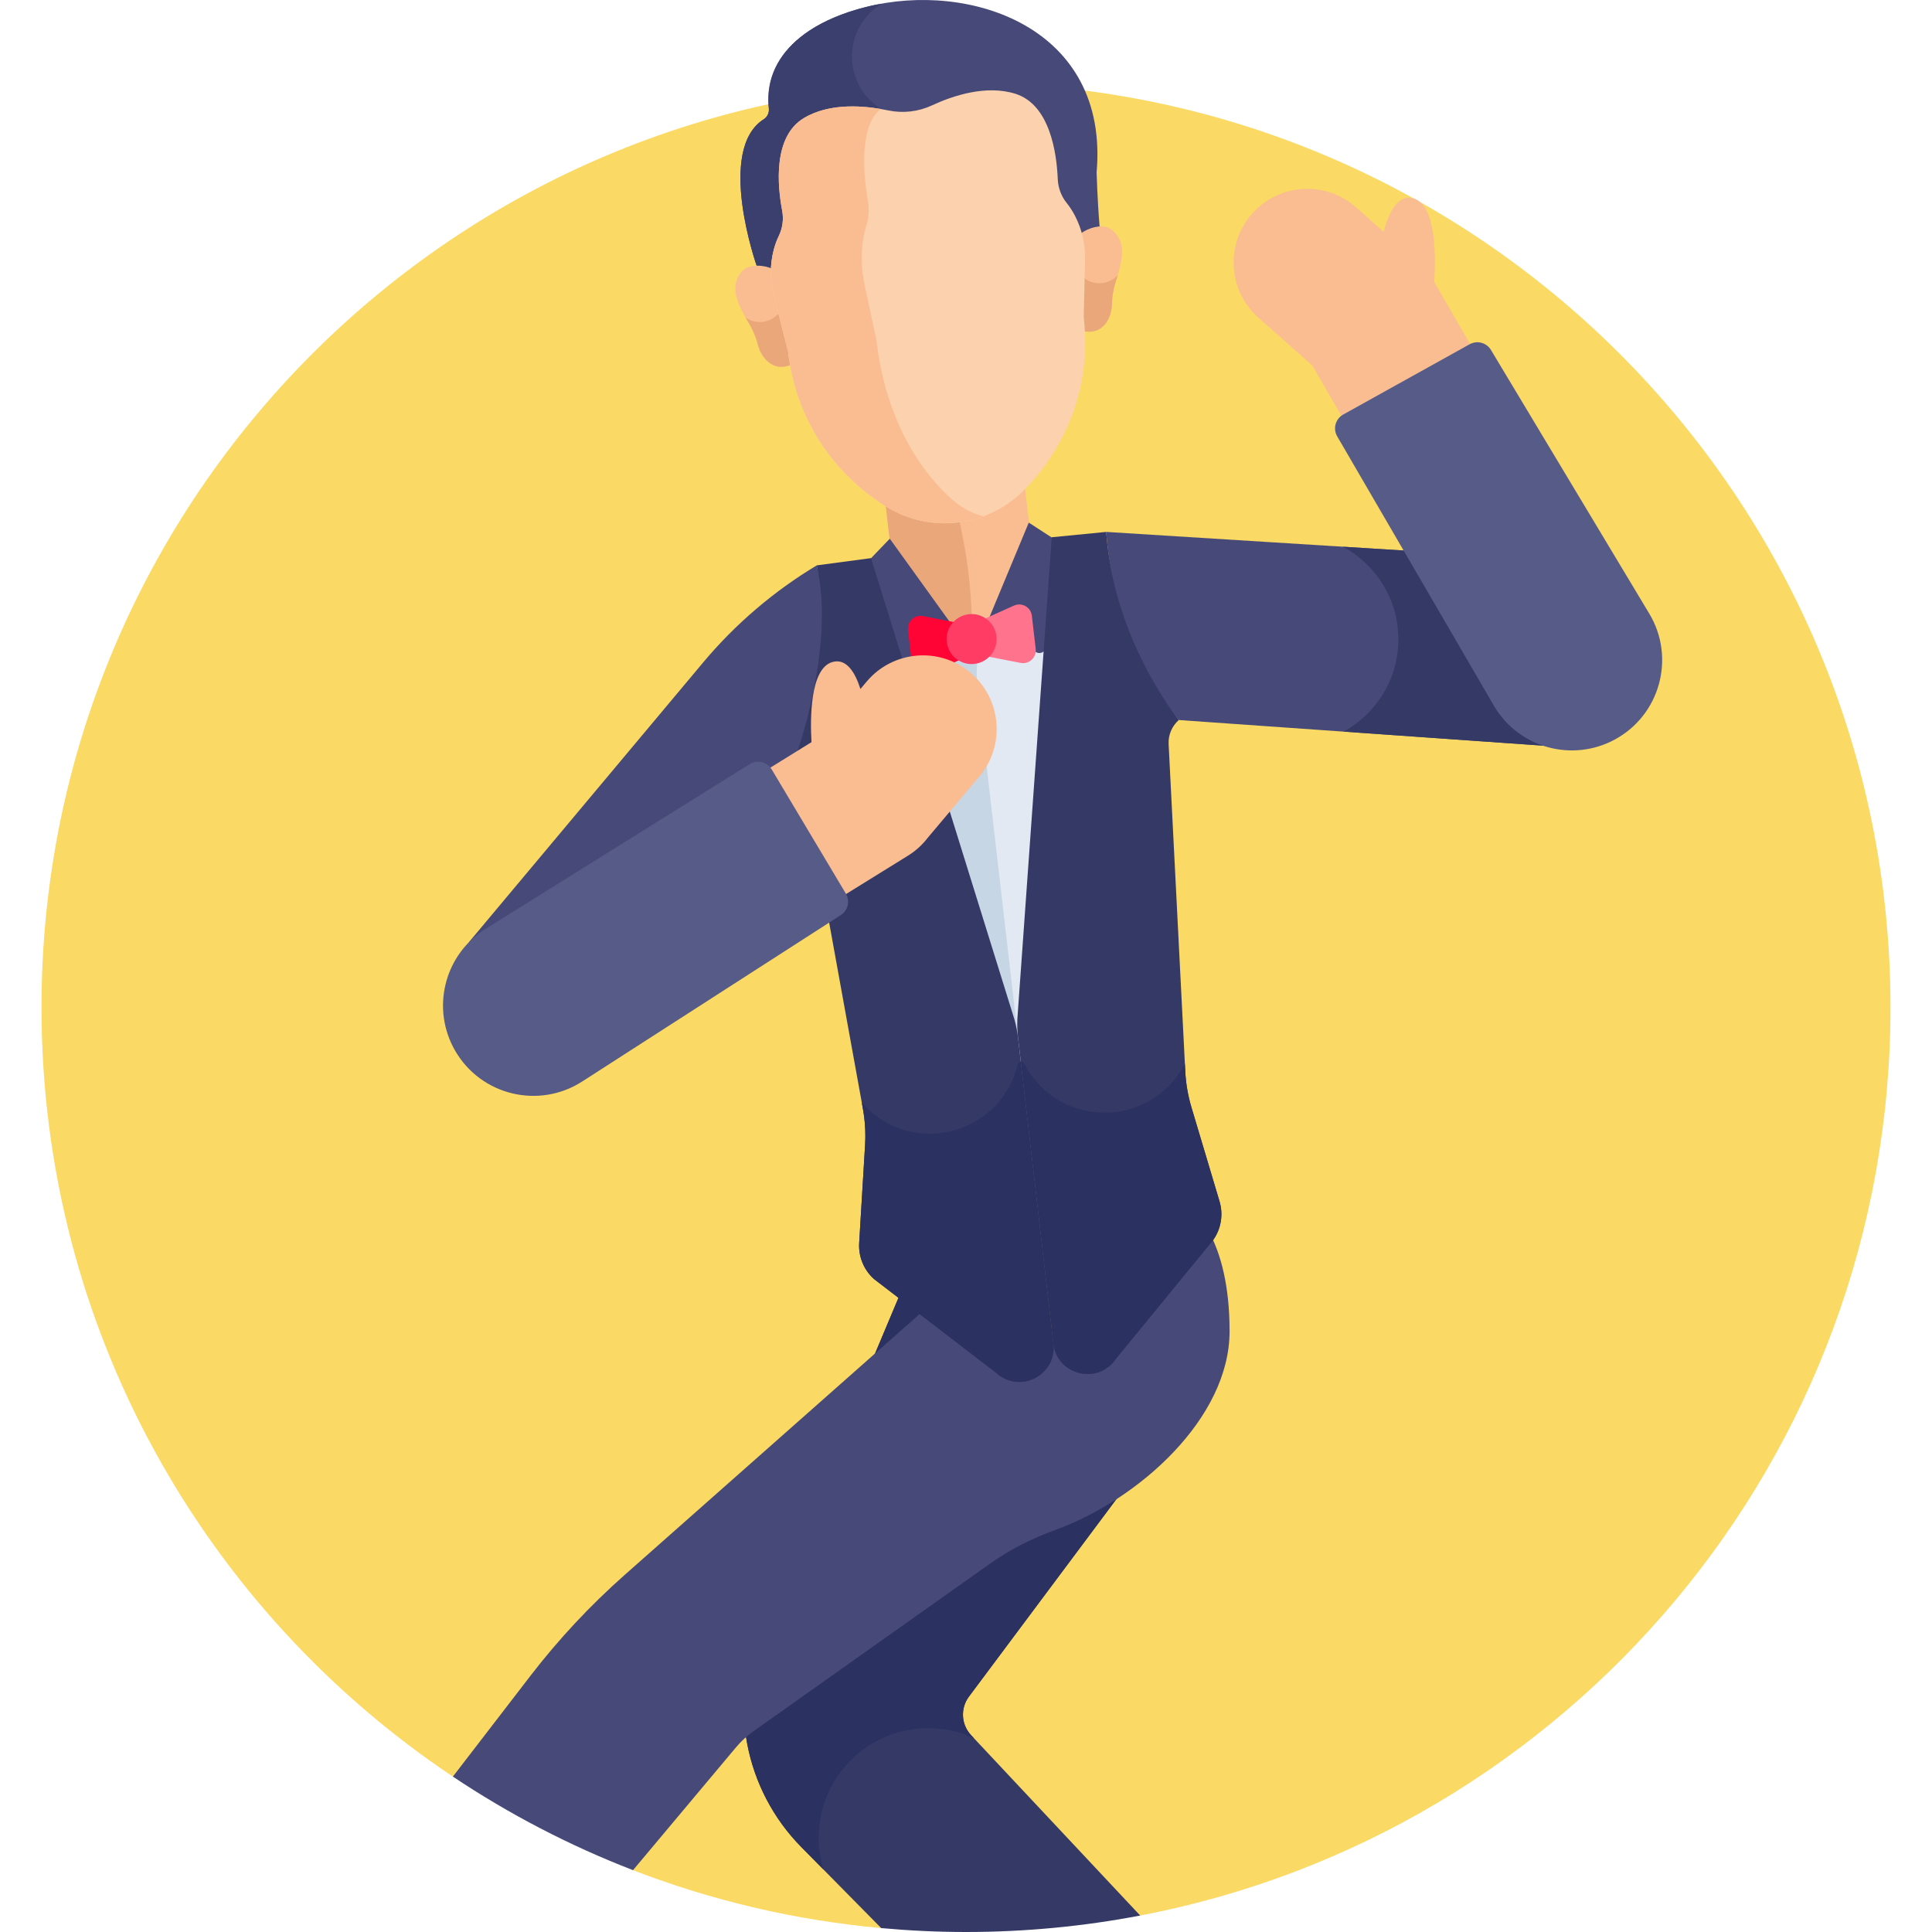 <?xml version="1.0" encoding="iso-8859-1"?>
<!-- Generator: Adobe Illustrator 21.0.0, SVG Export Plug-In . SVG Version: 6.00 Build 0)  -->
<svg xmlns="http://www.w3.org/2000/svg" xmlns:xlink="http://www.w3.org/1999/xlink" version="1.1" id="Capa_1" x="0px" y="0px" viewBox="0 0 512 512" style="enable-background:new 0 0 512 512;" xml:space="preserve" width="512" height="512">
<g>
	<path style="fill:#FAD964;" d="M256,22C120.69,22,11,131.69,11,267c0,84.998,43.291,159.877,109.02,203.817l0,0l47.739,24.795   c20.711,7.999,42.78,13.261,65.768,15.352l68.635-3.326C415.4,486.044,501,386.527,501,267C501,131.69,391.31,22,256,22z"/>
	<path style="fill:#353966;" d="M320.693,327.22l-25.331,30.949c-4.725,6.814-15.37,4.145-16.322-4.091   c0.952,8.236-8.804,13.263-14.958,7.706l-25.312-19.433l-37.538,89.329c-8.302,19.756-3.909,42.568,11.138,57.827l21.158,21.457   C240.929,511.637,248.422,512,256,512c15.783,0,31.21-1.51,46.163-4.362l-44.814-47.8c-2.641-2.817-2.882-7.122-0.572-10.216   l58.191-77.939c8.793-11.778,11.335-27.086,6.819-41.073L320.693,327.22z"/>
	<path style="fill:#2B3160;" d="M321.788,330.61l-1.095-3.39l-25.331,30.949c-4.725,6.814-15.37,4.146-16.322-4.091   c0.952,8.236-8.804,13.263-14.958,7.706l-25.313-19.432l-37.538,89.329c-8.302,19.756-3.909,42.568,11.138,57.827l5.859,5.942   c-0.817-2.679-1.259-5.521-1.259-8.467c0-16.016,12.984-29,29-29c4.334,0,8.442,0.958,12.135,2.662l-0.755-0.806   c-2.641-2.817-2.882-7.122-0.572-10.217l58.191-77.939C323.762,359.905,326.303,344.597,321.788,330.61z"/>
	<path style="fill:#474979;" d="M295.362,358.169c-4.725,6.814-15.37,4.145-16.322-4.091c0.952,8.236-8.804,13.263-14.958,7.706   l-19.102-14.665l-79.415,70.233c-9.171,8.11-17.546,17.078-25.011,26.78l-20.534,26.685c14.848,9.926,30.841,18.268,47.74,24.795   l27.301-32.565c1.344-1.603,2.888-3.027,4.596-4.236l62.806-44.498c5.33-3.777,11.205-6.678,17.343-8.913   c21.903-7.977,46.046-29.478,46.046-52.613c0-12.469-2.494-20.576-5.092-25.648L295.362,358.169z"/>
	<path style="fill:#F9BD91;" d="M278.009,143.816c-2.563,0.296-4.881-1.541-5.177-4.104l-1.379-11.931   c-0.181,0.182-0.361,0.365-0.542,0.541c-4.654,4.549-10.711,7.422-17.201,8.163c-6.491,0.741-13.038-0.694-18.598-4.078   c-0.201-0.122-0.405-0.252-0.608-0.379l1.382,11.954c0.296,2.563-1.541,4.881-4.104,5.177c-0.09,0.01-0.175,0.033-0.264,0.044   c0.383,0.416,0.72,0.88,0.985,1.393c3.521,6.815,13.437,23.512,25.471,22.121c11.108-1.284,16.943-17.163,19.249-25.448   c0.427-1.536,1.411-2.777,2.68-3.58c-0.602,0.013-1.209,0.047-1.819,0.117L278.009,143.816z"/>
	<path style="fill:#EAA77A;" d="M235.113,132.408c-0.201-0.122-0.405-0.252-0.608-0.379l1.382,11.954   c0.296,2.563-1.541,4.881-4.104,5.177c-0.09,0.01-0.175,0.033-0.264,0.044c0.383,0.416,0.72,0.88,0.985,1.393   c3.457,6.692,13.082,22.898,24.821,22.167c0.921-13.241-1.133-26.439-3.412-36.309c-0.068,0.008-0.133,0.024-0.201,0.031   C247.22,137.226,240.672,135.791,235.113,132.408z"/>
	<path style="fill:#E2E9F2;" d="M298.549,338.01l-42.392,4.9c-8.872,1.026-16.971-5.395-17.996-14.267l-16.438-142.22   c-1.026-8.872,5.395-16.971,14.267-17.996l42.392-4.9c8.872-1.025,16.971,5.395,17.996,14.267l16.438,142.22   C313.842,328.887,307.422,336.985,298.549,338.01z"/>
	<path style="fill:#C7D6E5;" d="M275.489,324.329l-16.439-142.22c-1.025-8.872,1.765-16.55,6.201-17.064l-29.261,3.382   c-8.872,1.025-15.293,9.124-14.267,17.996l16.438,142.22c1.025,8.873,9.124,15.293,17.996,14.267l29.262-3.382   C280.983,340.041,276.515,333.201,275.489,324.329z"/>
	<path style="fill:#474979;" d="M235.8,142.756l17.099,23.734l-11.142,10.135c-0.91,0.828-2.363,0.522-2.861-0.603l-11.066-24.969   L235.8,142.756z"/>
	<path style="fill:#474979;" d="M272.636,138.498l-11.234,27.009l13.16,7.326c1.075,0.599,2.42-0.031,2.648-1.24l5.079-26.835   L272.636,138.498z"/>
	<path style="fill:#353966;" d="M279.159,356.084l-9.367-81.042c-0.189-1.628-0.501-3.239-0.935-4.819L230.83,147.911l-14.379,1.919   c1.395,8.462,2.67,27.723-7.344,52.922c2.065,1.123,3.626,3.117,4.075,5.593l15.499,85.502c0.574,3.165,0.766,6.387,0.573,9.598   l-1.564,25.959c-0.217,3.602,1.217,7.108,3.895,9.526l32.475,24.932C270.272,369.473,280.12,364.398,279.159,356.084z"/>
	<path style="fill:#2B3160;" d="M270.535,281.463l-0.016-0.001c-0.424,0.047-0.763,0.357-0.865,0.77   c-4.633,18.773-28.516,24.607-41.27,9.978c0.127,0.957,1.231,5.233,0.87,11.236l-1.564,25.959   c-0.217,3.602,1.217,7.108,3.895,9.527l32.475,24.932c6.212,5.609,16.06,0.535,15.099-7.779L270.535,281.463z"/>
	<path style="fill:#353966;" d="M269.603,270.137l9.123-127.762l14.438-1.412c0.573,8.557,3.725,27.601,19.223,49.852   c-1.754,1.564-2.819,3.862-2.691,6.375l4.414,86.783c0.163,3.212,0.711,6.393,1.632,9.475l7.444,24.918   c1.033,3.458,0.437,7.198-1.619,10.164l-25.931,31.683c-4.769,6.878-15.515,4.184-16.476-4.13l-9.367-81.042   C269.604,273.414,269.541,271.775,269.603,270.137z"/>
	<path style="fill:#FF0435;" d="M251.706,170.148c-0.232-2.004,0.575-3.887,1.991-5.118l-9.066-1.76   c-2.242-0.435-4.259,1.434-3.997,3.702l0.508,4.397l0.508,4.397c0.262,2.268,2.653,3.627,4.736,2.693l8.425-3.781   C253.152,173.802,251.937,172.152,251.706,170.148z"/>
	<path style="fill:#FF738D;" d="M268.718,160.486l-8.425,3.782c1.659,0.876,2.874,2.525,3.106,4.529   c0.232,2.005-0.575,3.887-1.991,5.119l9.066,1.76c2.241,0.435,4.259-1.434,3.997-3.702l-0.508-4.397l-0.508-4.397   C273.192,160.91,270.801,159.551,268.718,160.486z"/>
	
		<ellipse transform="matrix(0.993 -0.115 0.115 0.993 -17.755 30.693)" style="fill:#FF3C63;" cx="257.552" cy="169.472" rx="6.627" ry="6.627"/>
	<path style="fill:#474979;" d="M216.451,149.831c-11.414,6.856-21.605,15.568-30.153,25.777l-62.164,74.236l86.659-49.172   C210.793,200.672,221.522,171.649,216.451,149.831z"/>
	<path style="fill:#F9BD91;" d="M257.182,178.266c-8.248-6.945-20.561-5.887-27.505,2.358l-1.655,1.966   c-1.379-4.319-3.698-8.277-7.491-7.128c-5.886,1.784-5.831,15.035-5.476,21.214l-77.71,48.155   c-9.201,5.7-11.968,17.747-6.311,26.875c5.678,9.164,17.711,11.99,26.875,6.311l82.761-51.285c2.059-1.275,3.779-2.883,5.174-4.695   l13.697-16.265C266.485,197.525,265.428,185.21,257.182,178.266z"/>
	<path style="fill:#575B87;" d="M154.291,286.606l68.533-44.096c1.908-1.228,2.499-3.748,1.336-5.697l-19.647-32.905   c-1.208-2.023-3.842-2.66-5.841-1.413l-70.412,43.94c-10.648,6.95-14.004,21.013-7.64,32.022l0.001,0   C127.458,290.288,142.799,294,154.291,286.606z"/>
	<path style="fill:#474979;" d="M398.464,185.036l-22.631-38.899l-82.669-5.173c1.842,28.509,19.223,49.852,19.223,49.852   l99.717,7.016c4.087,0.288,7.999-0.387,11.556-1.789C414.023,197.998,403.831,193.844,398.464,185.036z"/>
	<path style="fill:#474979;" d="M229.462,1.86c-25.531,6.493-26.317,21.478-25.713,26.874c0.127,1.132-0.38,2.252-1.341,2.863   c-12.741,8.102-1.859,38.9-1.859,38.9c1.365-0.064,2.846,0.323,3.962,0.714c0.075-1.641,0.317-3.276,0.739-4.878   c0.322-1.221,0.756-2.466,1.339-3.663c1.013-2.076,1.314-4.423,0.886-6.687c-1.238-6.543-2.488-19.571,5.774-24.484   c7-4.162,16.27-3.272,22.261-2.012c3.891,0.819,7.951,0.355,11.557-1.319c5.553-2.578,14.384-5.533,22.142-3.056   c9.13,2.917,10.251,15.896,10.527,22.566c0.096,2.319,0.906,4.564,2.371,6.372c0.865,1.068,2.27,2.765,2.87,3.918   c0.745,1.433,1.331,2.935,1.763,4.478c1.259-0.798,3.015-2.332,4.671-2.288c-0.59-6.938-0.802-14.467-0.802-14.467   C293.999,7.176,256.952-5.131,229.462,1.86z"/>
	<polygon style="fill:#3B3F6D;" points="204.511,71.211 204.511,71.211 204.51,71.212  "/>
	<path style="fill:#3B3F6D;" d="M233.686,0.966c-15.931,2.829-31.729,11.762-29.937,27.769c0.127,1.132-0.38,2.252-1.341,2.862   c-12.741,8.102-1.859,38.9-1.859,38.9c1.365-0.064,2.845,0.323,3.962,0.714c0.132-2.889,0.816-5.952,2.078-8.541   c1.013-2.076,1.314-4.423,0.886-6.687c-1.238-6.543-2.488-19.571,5.774-24.484c6.472-3.848,14.88-3.376,20.848-2.287   C223.16,23.026,222.974,7.439,233.686,0.966z"/>
	<path style="fill:#F9BD91;" d="M294.388,60.731c-2.266-1.617-6.253-0.211-7.894,1.124c0.659,2.329,0.958,4.754,0.896,7.191   l-0.383,15.19c0.138,1.205,0.234,2.392,0.295,3.562c5.266,0.929,7.283-3.854,7.357-6.987c0.032-1.349,0.183-2.691,0.453-4.016   C295.994,72.482,300.066,64.781,294.388,60.731z"/>
	<path style="fill:#EAA77A;" d="M292.1,75.023c-1.8,0.205-3.512-0.34-4.826-1.386l-0.267,10.599   c0.138,1.205,0.234,2.392,0.295,3.562c5.266,0.929,7.283-3.854,7.357-6.987c0.032-1.349,0.183-2.691,0.453-4.016   c0.227-1.11,0.664-2.447,1.093-3.886C295.176,74.048,293.747,74.835,292.1,75.023z"/>
	<path style="fill:#F9BD91;" d="M196.636,71.886c1.844-2.085,6.045-1.614,7.944-0.683c-0.117,2.418,0.138,4.848,0.747,7.208   l3.795,14.713c0.138,1.205,0.311,2.383,0.515,3.537c-4.921,2.091-7.964-2.114-8.742-5.15c-0.335-1.307-0.784-2.581-1.346-3.81   C197.719,83.697,192.016,77.111,196.636,71.886z"/>
	<path style="fill:#EAA77A;" d="M206.474,82.858c-1.043,1.315-2.589,2.232-4.389,2.438c-1.646,0.188-3.216-0.257-4.477-1.134   c0.742,1.306,1.47,2.509,1.941,3.54c0.562,1.229,1.011,2.504,1.346,3.81c0.778,3.035,3.821,7.241,8.743,5.15   c-0.204-1.154-0.377-2.332-0.515-3.537L206.474,82.858z"/>
	<path style="fill:#FCD2AE;" d="M284.884,57.187c-0.601-1.155-1.324-2.312-2.192-3.382c-1.469-1.812-2.281-4.062-2.377-6.386   c-0.276-6.685-2.014-19.623-11.164-22.546c-7.774-2.483-16.624,0.478-22.189,3.062c-3.614,1.678-7.685,2.143-11.584,1.322   c-6.004-1.263-15.294-2.155-22.308,2.016c-8.28,4.924-7.027,17.981-5.787,24.538c0.429,2.268,0.127,4.621-0.888,6.702   c-0.585,1.199-1.02,2.448-1.342,3.671c-1.045,3.968-1.006,8.138,0.008,12.109l3.768,14.753   c2.459,21.548,15.632,34.881,26.283,41.363c5.56,3.383,12.108,4.818,18.598,4.077c6.491-0.741,12.547-3.614,17.201-8.163   c8.917-8.714,18.748-24.673,16.289-46.221l0.347-15.22C287.641,64.825,286.759,60.792,284.884,57.187z"/>
	<path style="fill:#F9BD91;" d="M252.396,132.436c-7.803-6.806-17.628-20.522-20.087-42.07l-3.169-14.822   c-0.853-3.99-1.018-8.145-0.403-12.064c0.19-1.208,0.459-2.438,0.836-3.613c0.655-2.04,0.793-4.374,0.413-6.647   c-1.099-6.574-2.42-19.623,3.319-24.257c0.035-0.029,0.073-0.051,0.109-0.079c-5.939-1.019-14.053-1.353-20.344,2.388   c-8.28,4.924-7.027,17.981-5.787,24.538c0.429,2.269,0.127,4.621-0.888,6.702c-0.585,1.199-1.02,2.448-1.342,3.671   c-1.045,3.968-1.006,8.138,0.008,12.109l3.768,14.753c2.459,21.548,15.632,34.881,26.283,41.363   c5.56,3.383,12.108,4.818,18.598,4.077c2.398-0.274,4.735-0.842,6.965-1.675C257.787,136.153,254.964,134.676,252.396,132.436z"/>
	<path style="fill:#353966;" d="M398.464,185.036l-22.631-38.899l-19.939-1.247c8.744,4.694,14.691,13.922,14.691,24.54   c0,10.555-5.875,19.738-14.533,24.458l56.052,3.944c4.087,0.288,7.999-0.387,11.556-1.789   C414.023,197.998,403.831,193.844,398.464,185.036z"/>
	<path style="fill:#F9BD91;" d="M428.6,158.729l-48.524-84.014c0.391-5.68,0.768-20.233-5.42-22.108   c-4.288-1.299-6.692,3.926-7.984,8.823l-7.275-6.458c-8.06-7.159-20.402-6.424-27.557,1.639c-7.158,8.062-6.424,20.4,1.639,27.558   l14.308,12.702l47.006,81.384c5.412,9.374,17.368,12.512,26.666,7.141C430.795,180.004,433.992,168.064,428.6,158.729z"/>
	<path style="fill:#575B87;" d="M437.072,162.611l-41.952-69.866c-1.168-1.945-3.669-2.614-5.653-1.512l-33.498,18.618   c-2.059,1.145-2.778,3.758-1.593,5.795l41.737,71.74c6.617,10.858,20.569,14.648,31.77,8.629l0-0.001   C439.921,189.545,444.107,174.327,437.072,162.611z"/>
	<path style="fill:#2B3160;" d="M323.186,318.367l-7.444-24.919c-0.92-3.082-1.469-6.263-1.632-9.475l-0.106-2.081   c-8.882,17.227-33.504,17.322-42.482,0.115c-0.191-0.366-0.578-0.583-0.988-0.544l8.625,74.621   c0.961,8.314,11.706,11.008,16.476,4.13l25.931-31.683C323.623,325.566,324.219,321.825,323.186,318.367z"/>
</g>















</svg>
